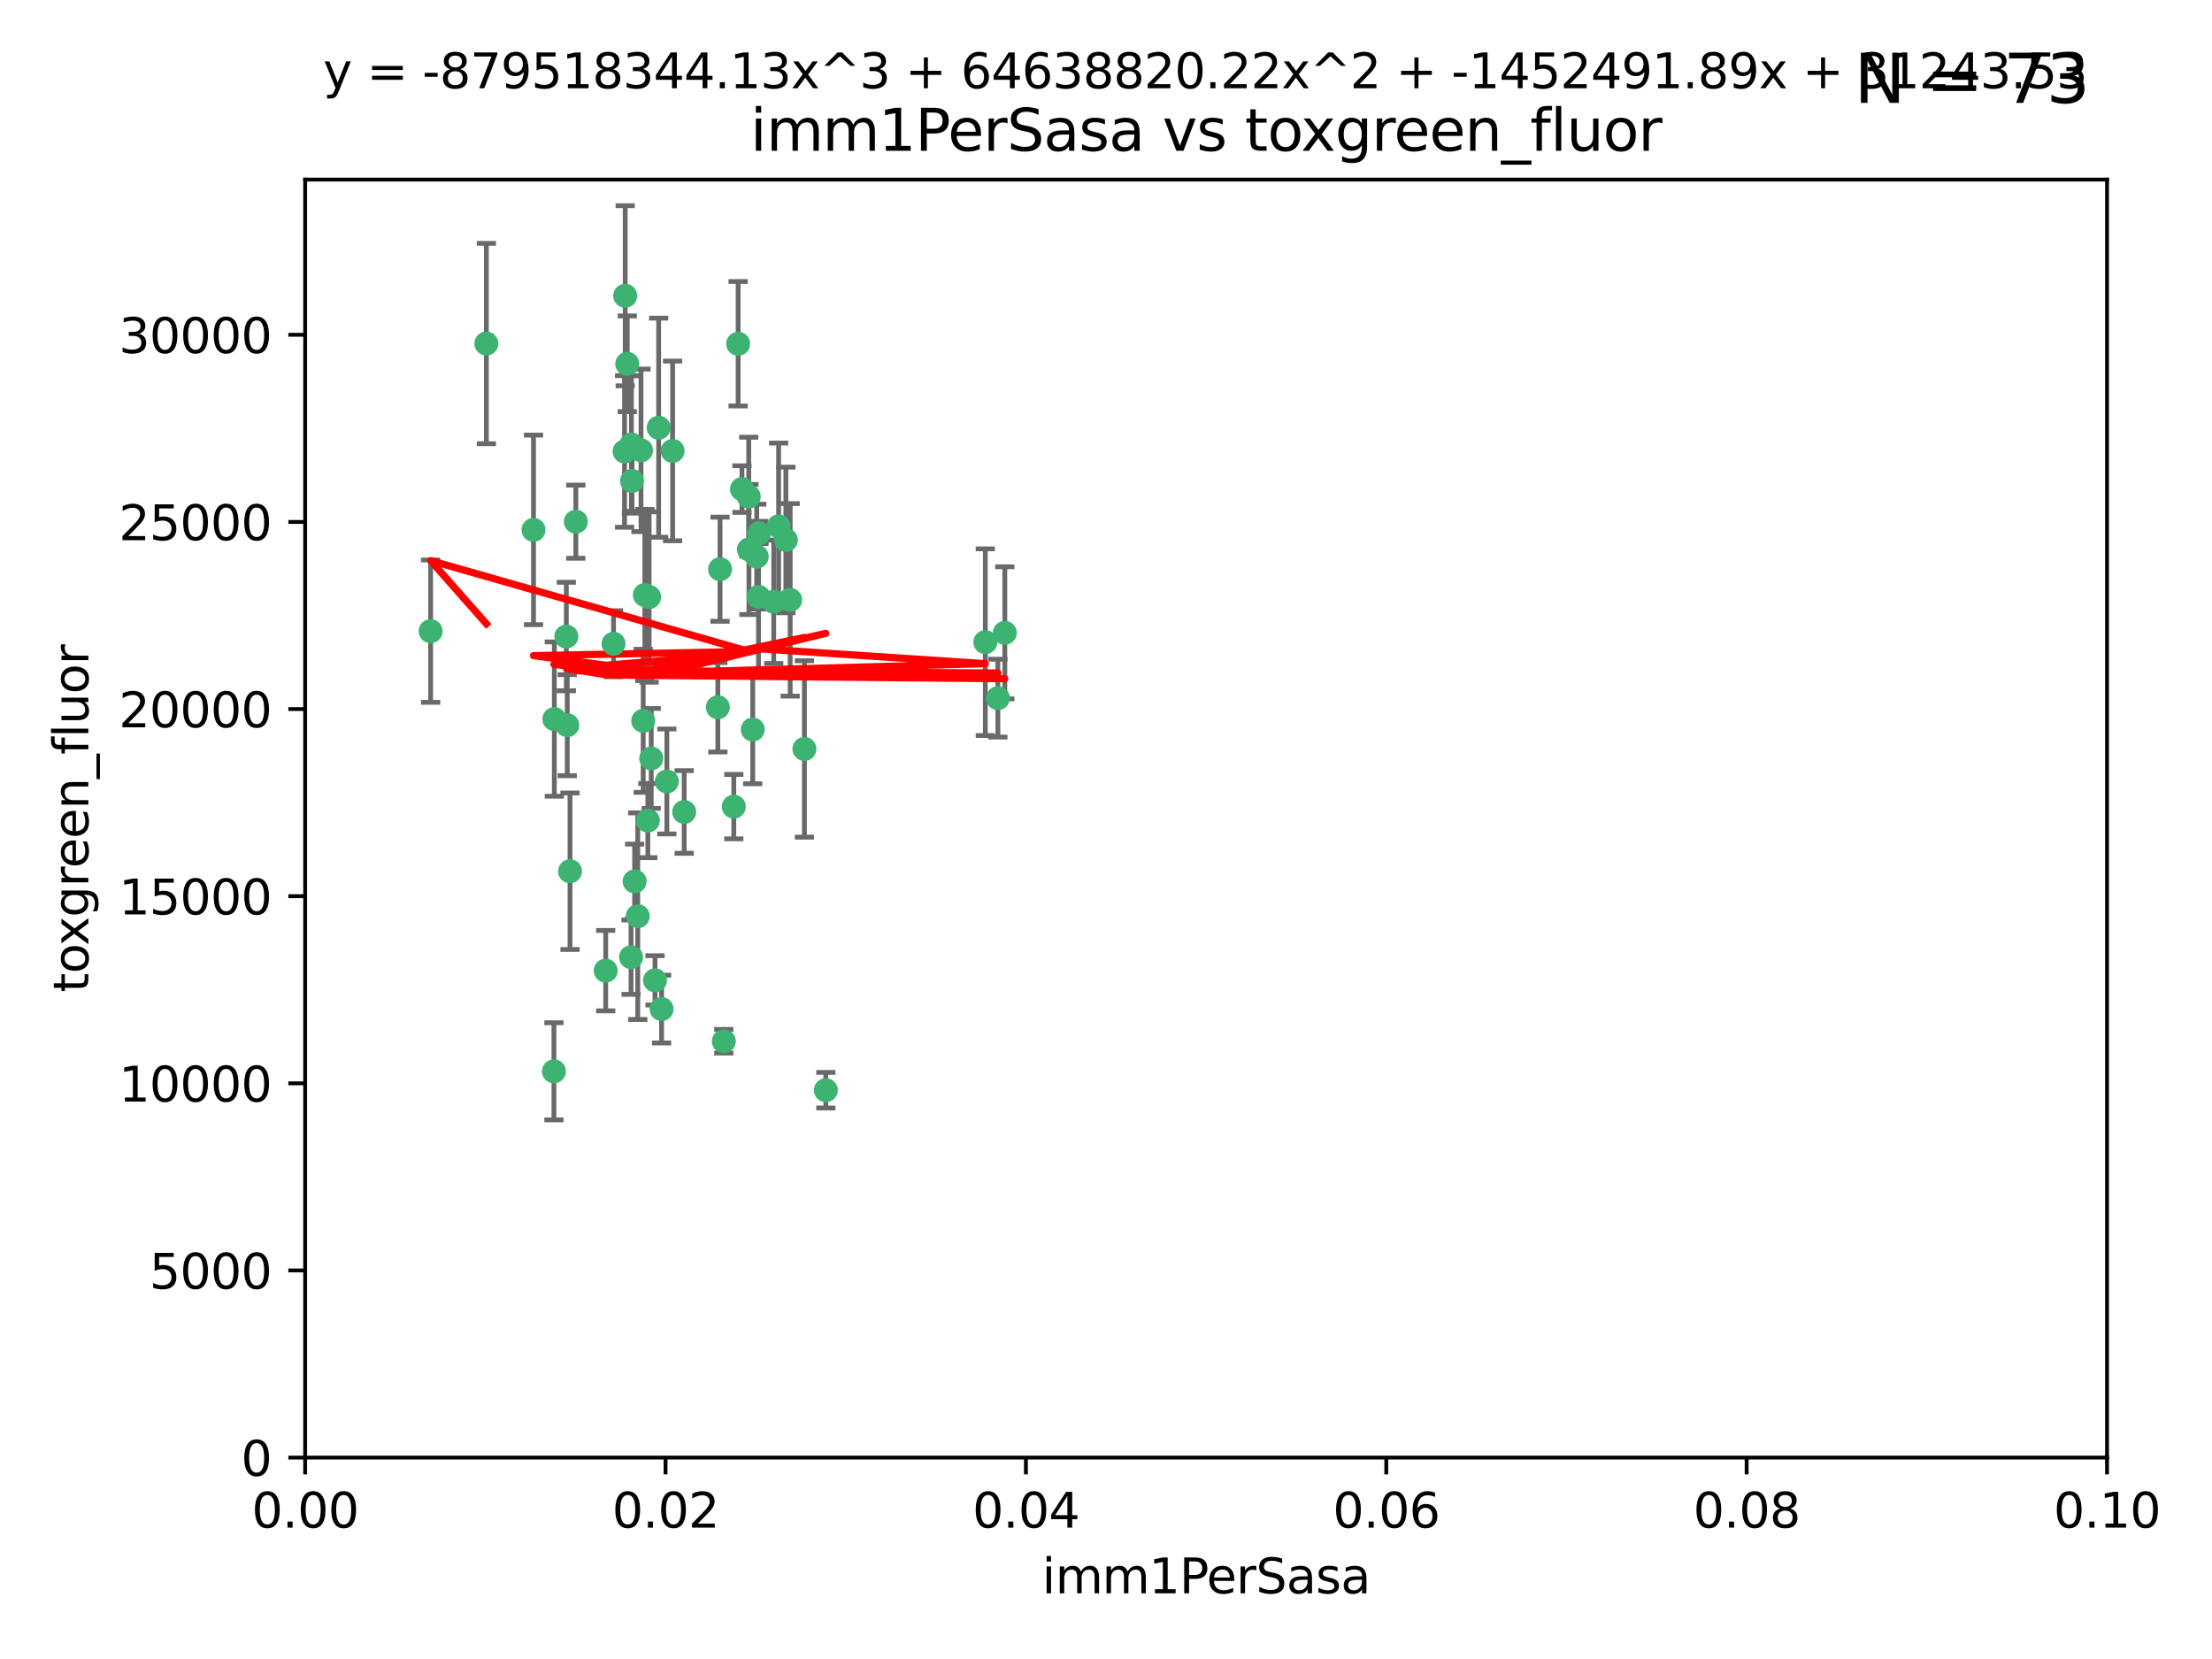 <?xml version="1.0" encoding="utf-8" standalone="no"?>
<!DOCTYPE svg PUBLIC "-//W3C//DTD SVG 1.1//EN"
  "http://www.w3.org/Graphics/SVG/1.1/DTD/svg11.dtd">
<svg xmlns:xlink="http://www.w3.org/1999/xlink" width="460.8pt" height="345.6pt" viewBox="0 0 460.8 345.6" xmlns="http://www.w3.org/2000/svg" version="1.1">
 <defs>
  <style type="text/css">*{stroke-linejoin: round; stroke-linecap: butt}</style>
 </defs>
 <g id="figure_1">
  <g id="patch_1">
   <path d="M 0 345.6 
L 460.8 345.6 
L 460.8 0 
L 0 0 
z
" style="fill: #ffffff"/>
  </g>
  <g id="axes_1">
   <g id="patch_2">
    <path d="M 63.571 303.64 
L 438.93 303.64 
L 438.93 37.411 
L 63.571 37.411 
z
" style="fill: #ffffff"/>
   </g>
   <g id="PathCollection_1">
    <defs>
     <path id="m41c99996ef" d="M 0 1.118 
C 0.297 1.118 0.581 1 0.791 0.791 
C 1 0.581 1.118 0.297 1.118 0 
C 1.118 -0.297 1 -0.581 0.791 -0.791 
C 0.581 -1 0.297 -1.118 0 -1.118 
C -0.297 -1.118 -0.581 -1 -0.791 -0.791 
C -1 -0.581 -1.118 -0.297 -1.118 0 
C -1.118 0.297 -1 0.581 -0.791 0.791 
C -0.581 1 -0.297 1.118 0 1.118 
z
" style="stroke: #3cb371"/>
    </defs>
    <g clip-path="url(#pa7a4a23486)">
     <use xlink:href="#m41c99996ef" x="101.319" y="71.562" style="fill: #3cb371; stroke: #3cb371"/>
     <use xlink:href="#m41c99996ef" x="89.706" y="131.48" style="fill: #3cb371; stroke: #3cb371"/>
     <use xlink:href="#m41c99996ef" x="156.017" y="114.467" style="fill: #3cb371; stroke: #3cb371"/>
     <use xlink:href="#m41c99996ef" x="111.138" y="110.38" style="fill: #3cb371; stroke: #3cb371"/>
     <use xlink:href="#m41c99996ef" x="137.211" y="89.097" style="fill: #3cb371; stroke: #3cb371"/>
     <use xlink:href="#m41c99996ef" x="119.957" y="108.676" style="fill: #3cb371; stroke: #3cb371"/>
     <use xlink:href="#m41c99996ef" x="130.666" y="75.786" style="fill: #3cb371; stroke: #3cb371"/>
     <use xlink:href="#m41c99996ef" x="161.183" y="125.356" style="fill: #3cb371; stroke: #3cb371"/>
     <use xlink:href="#m41c99996ef" x="130.11" y="94.046" style="fill: #3cb371; stroke: #3cb371"/>
     <use xlink:href="#m41c99996ef" x="167.576" y="156.019" style="fill: #3cb371; stroke: #3cb371"/>
     <use xlink:href="#m41c99996ef" x="149.54" y="147.335" style="fill: #3cb371; stroke: #3cb371"/>
     <use xlink:href="#m41c99996ef" x="164.607" y="124.965" style="fill: #3cb371; stroke: #3cb371"/>
     <use xlink:href="#m41c99996ef" x="140.118" y="93.933" style="fill: #3cb371; stroke: #3cb371"/>
     <use xlink:href="#m41c99996ef" x="157.637" y="115.953" style="fill: #3cb371; stroke: #3cb371"/>
     <use xlink:href="#m41c99996ef" x="162.201" y="109.646" style="fill: #3cb371; stroke: #3cb371"/>
     <use xlink:href="#m41c99996ef" x="155.975" y="103.453" style="fill: #3cb371; stroke: #3cb371"/>
     <use xlink:href="#m41c99996ef" x="133.991" y="150.153" style="fill: #3cb371; stroke: #3cb371"/>
     <use xlink:href="#m41c99996ef" x="133.537" y="93.812" style="fill: #3cb371; stroke: #3cb371"/>
     <use xlink:href="#m41c99996ef" x="135.226" y="124.367" style="fill: #3cb371; stroke: #3cb371"/>
     <use xlink:href="#m41c99996ef" x="134.959" y="170.94" style="fill: #3cb371; stroke: #3cb371"/>
     <use xlink:href="#m41c99996ef" x="131.665" y="100.184" style="fill: #3cb371; stroke: #3cb371"/>
     <use xlink:href="#m41c99996ef" x="149.997" y="118.577" style="fill: #3cb371; stroke: #3cb371"/>
     <use xlink:href="#m41c99996ef" x="131.536" y="92.588" style="fill: #3cb371; stroke: #3cb371"/>
     <use xlink:href="#m41c99996ef" x="154.563" y="101.886" style="fill: #3cb371; stroke: #3cb371"/>
     <use xlink:href="#m41c99996ef" x="158.007" y="124.337" style="fill: #3cb371; stroke: #3cb371"/>
     <use xlink:href="#m41c99996ef" x="153.769" y="71.61" style="fill: #3cb371; stroke: #3cb371"/>
     <use xlink:href="#m41c99996ef" x="118.169" y="151.067" style="fill: #3cb371; stroke: #3cb371"/>
     <use xlink:href="#m41c99996ef" x="126.179" y="202.203" style="fill: #3cb371; stroke: #3cb371"/>
     <use xlink:href="#m41c99996ef" x="136.451" y="204.22" style="fill: #3cb371; stroke: #3cb371"/>
     <use xlink:href="#m41c99996ef" x="205.259" y="133.776" style="fill: #3cb371; stroke: #3cb371"/>
     <use xlink:href="#m41c99996ef" x="158.116" y="111.087" style="fill: #3cb371; stroke: #3cb371"/>
     <use xlink:href="#m41c99996ef" x="163.716" y="112.487" style="fill: #3cb371; stroke: #3cb371"/>
     <use xlink:href="#m41c99996ef" x="130.241" y="61.614" style="fill: #3cb371; stroke: #3cb371"/>
     <use xlink:href="#m41c99996ef" x="138.918" y="162.792" style="fill: #3cb371; stroke: #3cb371"/>
     <use xlink:href="#m41c99996ef" x="207.877" y="145.439" style="fill: #3cb371; stroke: #3cb371"/>
     <use xlink:href="#m41c99996ef" x="127.813" y="134.104" style="fill: #3cb371; stroke: #3cb371"/>
     <use xlink:href="#m41c99996ef" x="209.321" y="131.829" style="fill: #3cb371; stroke: #3cb371"/>
     <use xlink:href="#m41c99996ef" x="117.976" y="132.603" style="fill: #3cb371; stroke: #3cb371"/>
     <use xlink:href="#m41c99996ef" x="152.865" y="168.036" style="fill: #3cb371; stroke: #3cb371"/>
     <use xlink:href="#m41c99996ef" x="132.856" y="190.856" style="fill: #3cb371; stroke: #3cb371"/>
     <use xlink:href="#m41c99996ef" x="150.784" y="216.908" style="fill: #3cb371; stroke: #3cb371"/>
     <use xlink:href="#m41c99996ef" x="137.823" y="210.208" style="fill: #3cb371; stroke: #3cb371"/>
     <use xlink:href="#m41c99996ef" x="156.807" y="151.97" style="fill: #3cb371; stroke: #3cb371"/>
     <use xlink:href="#m41c99996ef" x="131.459" y="199.394" style="fill: #3cb371; stroke: #3cb371"/>
     <use xlink:href="#m41c99996ef" x="118.746" y="181.494" style="fill: #3cb371; stroke: #3cb371"/>
     <use xlink:href="#m41c99996ef" x="132.205" y="183.606" style="fill: #3cb371; stroke: #3cb371"/>
     <use xlink:href="#m41c99996ef" x="115.394" y="223.176" style="fill: #3cb371; stroke: #3cb371"/>
     <use xlink:href="#m41c99996ef" x="115.48" y="149.795" style="fill: #3cb371; stroke: #3cb371"/>
     <use xlink:href="#m41c99996ef" x="134.334" y="123.943" style="fill: #3cb371; stroke: #3cb371"/>
     <use xlink:href="#m41c99996ef" x="142.527" y="169.147" style="fill: #3cb371; stroke: #3cb371"/>
     <use xlink:href="#m41c99996ef" x="172.037" y="227.107" style="fill: #3cb371; stroke: #3cb371"/>
     <use xlink:href="#m41c99996ef" x="135.66" y="157.999" style="fill: #3cb371; stroke: #3cb371"/>
    </g>
   </g>
   <g id="matplotlib.axis_1">
    <g id="xtick_1">
     <g id="line2d_1">
      <defs>
       <path id="md97577721d" d="M 0 0 
L 0 3.5 
" style="stroke: #000000; stroke-width: 0.8"/>
      </defs>
      <g>
       <use xlink:href="#md97577721d" x="63.571" y="303.64" style="stroke: #000000; stroke-width: 0.8"/>
      </g>
     </g>
     <g id="text_1">
      <!-- 0.00 -->
      <g transform="translate(52.438 318.238)scale(0.1 -0.1)">
       <defs>
        <path id="DejaVuSans-30" d="M 2034 4250 
Q 1547 4250 1301 3770 
Q 1056 3291 1056 2328 
Q 1056 1369 1301 889 
Q 1547 409 2034 409 
Q 2525 409 2770 889 
Q 3016 1369 3016 2328 
Q 3016 3291 2770 3770 
Q 2525 4250 2034 4250 
z
M 2034 4750 
Q 2819 4750 3233 4129 
Q 3647 3509 3647 2328 
Q 3647 1150 3233 529 
Q 2819 -91 2034 -91 
Q 1250 -91 836 529 
Q 422 1150 422 2328 
Q 422 3509 836 4129 
Q 1250 4750 2034 4750 
z
" transform="scale(0.016)"/>
        <path id="DejaVuSans-2e" d="M 684 794 
L 1344 794 
L 1344 0 
L 684 0 
L 684 794 
z
" transform="scale(0.016)"/>
       </defs>
       <use xlink:href="#DejaVuSans-30"/>
       <use xlink:href="#DejaVuSans-2e" x="63.623"/>
       <use xlink:href="#DejaVuSans-30" x="95.41"/>
       <use xlink:href="#DejaVuSans-30" x="159.033"/>
      </g>
     </g>
    </g>
    <g id="xtick_2">
     <g id="line2d_2">
      <g>
       <use xlink:href="#md97577721d" x="138.643" y="303.64" style="stroke: #000000; stroke-width: 0.8"/>
      </g>
     </g>
     <g id="text_2">
      <!-- 0.02 -->
      <g transform="translate(127.51 318.238)scale(0.1 -0.1)">
       <defs>
        <path id="DejaVuSans-32" d="M 1228 531 
L 3431 531 
L 3431 0 
L 469 0 
L 469 531 
Q 828 903 1448 1529 
Q 2069 2156 2228 2338 
Q 2531 2678 2651 2914 
Q 2772 3150 2772 3378 
Q 2772 3750 2511 3984 
Q 2250 4219 1831 4219 
Q 1534 4219 1204 4116 
Q 875 4013 500 3803 
L 500 4441 
Q 881 4594 1212 4672 
Q 1544 4750 1819 4750 
Q 2544 4750 2975 4387 
Q 3406 4025 3406 3419 
Q 3406 3131 3298 2873 
Q 3191 2616 2906 2266 
Q 2828 2175 2409 1742 
Q 1991 1309 1228 531 
z
" transform="scale(0.016)"/>
       </defs>
       <use xlink:href="#DejaVuSans-30"/>
       <use xlink:href="#DejaVuSans-2e" x="63.623"/>
       <use xlink:href="#DejaVuSans-30" x="95.41"/>
       <use xlink:href="#DejaVuSans-32" x="159.033"/>
      </g>
     </g>
    </g>
    <g id="xtick_3">
     <g id="line2d_3">
      <g>
       <use xlink:href="#md97577721d" x="213.715" y="303.64" style="stroke: #000000; stroke-width: 0.8"/>
      </g>
     </g>
     <g id="text_3">
      <!-- 0.04 -->
      <g transform="translate(202.582 318.238)scale(0.1 -0.1)">
       <defs>
        <path id="DejaVuSans-34" d="M 2419 4116 
L 825 1625 
L 2419 1625 
L 2419 4116 
z
M 2253 4666 
L 3047 4666 
L 3047 1625 
L 3713 1625 
L 3713 1100 
L 3047 1100 
L 3047 0 
L 2419 0 
L 2419 1100 
L 313 1100 
L 313 1709 
L 2253 4666 
z
" transform="scale(0.016)"/>
       </defs>
       <use xlink:href="#DejaVuSans-30"/>
       <use xlink:href="#DejaVuSans-2e" x="63.623"/>
       <use xlink:href="#DejaVuSans-30" x="95.41"/>
       <use xlink:href="#DejaVuSans-34" x="159.033"/>
      </g>
     </g>
    </g>
    <g id="xtick_4">
     <g id="line2d_4">
      <g>
       <use xlink:href="#md97577721d" x="288.786" y="303.64" style="stroke: #000000; stroke-width: 0.8"/>
      </g>
     </g>
     <g id="text_4">
      <!-- 0.06 -->
      <g transform="translate(277.654 318.238)scale(0.1 -0.1)">
       <defs>
        <path id="DejaVuSans-36" d="M 2113 2584 
Q 1688 2584 1439 2293 
Q 1191 2003 1191 1497 
Q 1191 994 1439 701 
Q 1688 409 2113 409 
Q 2538 409 2786 701 
Q 3034 994 3034 1497 
Q 3034 2003 2786 2293 
Q 2538 2584 2113 2584 
z
M 3366 4563 
L 3366 3988 
Q 3128 4100 2886 4159 
Q 2644 4219 2406 4219 
Q 1781 4219 1451 3797 
Q 1122 3375 1075 2522 
Q 1259 2794 1537 2939 
Q 1816 3084 2150 3084 
Q 2853 3084 3261 2657 
Q 3669 2231 3669 1497 
Q 3669 778 3244 343 
Q 2819 -91 2113 -91 
Q 1303 -91 875 529 
Q 447 1150 447 2328 
Q 447 3434 972 4092 
Q 1497 4750 2381 4750 
Q 2619 4750 2861 4703 
Q 3103 4656 3366 4563 
z
" transform="scale(0.016)"/>
       </defs>
       <use xlink:href="#DejaVuSans-30"/>
       <use xlink:href="#DejaVuSans-2e" x="63.623"/>
       <use xlink:href="#DejaVuSans-30" x="95.41"/>
       <use xlink:href="#DejaVuSans-36" x="159.033"/>
      </g>
     </g>
    </g>
    <g id="xtick_5">
     <g id="line2d_5">
      <g>
       <use xlink:href="#md97577721d" x="363.858" y="303.64" style="stroke: #000000; stroke-width: 0.8"/>
      </g>
     </g>
     <g id="text_5">
      <!-- 0.08 -->
      <g transform="translate(352.725 318.238)scale(0.1 -0.1)">
       <defs>
        <path id="DejaVuSans-38" d="M 2034 2216 
Q 1584 2216 1326 1975 
Q 1069 1734 1069 1313 
Q 1069 891 1326 650 
Q 1584 409 2034 409 
Q 2484 409 2743 651 
Q 3003 894 3003 1313 
Q 3003 1734 2745 1975 
Q 2488 2216 2034 2216 
z
M 1403 2484 
Q 997 2584 770 2862 
Q 544 3141 544 3541 
Q 544 4100 942 4425 
Q 1341 4750 2034 4750 
Q 2731 4750 3128 4425 
Q 3525 4100 3525 3541 
Q 3525 3141 3298 2862 
Q 3072 2584 2669 2484 
Q 3125 2378 3379 2068 
Q 3634 1759 3634 1313 
Q 3634 634 3220 271 
Q 2806 -91 2034 -91 
Q 1263 -91 848 271 
Q 434 634 434 1313 
Q 434 1759 690 2068 
Q 947 2378 1403 2484 
z
M 1172 3481 
Q 1172 3119 1398 2916 
Q 1625 2713 2034 2713 
Q 2441 2713 2670 2916 
Q 2900 3119 2900 3481 
Q 2900 3844 2670 4047 
Q 2441 4250 2034 4250 
Q 1625 4250 1398 4047 
Q 1172 3844 1172 3481 
z
" transform="scale(0.016)"/>
       </defs>
       <use xlink:href="#DejaVuSans-30"/>
       <use xlink:href="#DejaVuSans-2e" x="63.623"/>
       <use xlink:href="#DejaVuSans-30" x="95.41"/>
       <use xlink:href="#DejaVuSans-38" x="159.033"/>
      </g>
     </g>
    </g>
    <g id="xtick_6">
     <g id="line2d_6">
      <g>
       <use xlink:href="#md97577721d" x="438.93" y="303.64" style="stroke: #000000; stroke-width: 0.8"/>
      </g>
     </g>
     <g id="text_6">
      <!-- 0.10 -->
      <g transform="translate(427.797 318.238)scale(0.1 -0.1)">
       <defs>
        <path id="DejaVuSans-31" d="M 794 531 
L 1825 531 
L 1825 4091 
L 703 3866 
L 703 4441 
L 1819 4666 
L 2450 4666 
L 2450 531 
L 3481 531 
L 3481 0 
L 794 0 
L 794 531 
z
" transform="scale(0.016)"/>
       </defs>
       <use xlink:href="#DejaVuSans-30"/>
       <use xlink:href="#DejaVuSans-2e" x="63.623"/>
       <use xlink:href="#DejaVuSans-31" x="95.41"/>
       <use xlink:href="#DejaVuSans-30" x="159.033"/>
      </g>
     </g>
    </g>
    <g id="text_7">
     <!-- imm1PerSasa -->
     <g transform="translate(217.067 331.917)scale(0.1 -0.1)">
      <defs>
       <path id="DejaVuSans-69" d="M 603 3500 
L 1178 3500 
L 1178 0 
L 603 0 
L 603 3500 
z
M 603 4863 
L 1178 4863 
L 1178 4134 
L 603 4134 
L 603 4863 
z
" transform="scale(0.016)"/>
       <path id="DejaVuSans-6d" d="M 3328 2828 
Q 3544 3216 3844 3400 
Q 4144 3584 4550 3584 
Q 5097 3584 5394 3201 
Q 5691 2819 5691 2113 
L 5691 0 
L 5113 0 
L 5113 2094 
Q 5113 2597 4934 2840 
Q 4756 3084 4391 3084 
Q 3944 3084 3684 2787 
Q 3425 2491 3425 1978 
L 3425 0 
L 2847 0 
L 2847 2094 
Q 2847 2600 2669 2842 
Q 2491 3084 2119 3084 
Q 1678 3084 1418 2786 
Q 1159 2488 1159 1978 
L 1159 0 
L 581 0 
L 581 3500 
L 1159 3500 
L 1159 2956 
Q 1356 3278 1631 3431 
Q 1906 3584 2284 3584 
Q 2666 3584 2933 3390 
Q 3200 3197 3328 2828 
z
" transform="scale(0.016)"/>
       <path id="DejaVuSans-50" d="M 1259 4147 
L 1259 2394 
L 2053 2394 
Q 2494 2394 2734 2622 
Q 2975 2850 2975 3272 
Q 2975 3691 2734 3919 
Q 2494 4147 2053 4147 
L 1259 4147 
z
M 628 4666 
L 2053 4666 
Q 2838 4666 3239 4311 
Q 3641 3956 3641 3272 
Q 3641 2581 3239 2228 
Q 2838 1875 2053 1875 
L 1259 1875 
L 1259 0 
L 628 0 
L 628 4666 
z
" transform="scale(0.016)"/>
       <path id="DejaVuSans-65" d="M 3597 1894 
L 3597 1613 
L 953 1613 
Q 991 1019 1311 708 
Q 1631 397 2203 397 
Q 2534 397 2845 478 
Q 3156 559 3463 722 
L 3463 178 
Q 3153 47 2828 -22 
Q 2503 -91 2169 -91 
Q 1331 -91 842 396 
Q 353 884 353 1716 
Q 353 2575 817 3079 
Q 1281 3584 2069 3584 
Q 2775 3584 3186 3129 
Q 3597 2675 3597 1894 
z
M 3022 2063 
Q 3016 2534 2758 2815 
Q 2500 3097 2075 3097 
Q 1594 3097 1305 2825 
Q 1016 2553 972 2059 
L 3022 2063 
z
" transform="scale(0.016)"/>
       <path id="DejaVuSans-72" d="M 2631 2963 
Q 2534 3019 2420 3045 
Q 2306 3072 2169 3072 
Q 1681 3072 1420 2755 
Q 1159 2438 1159 1844 
L 1159 0 
L 581 0 
L 581 3500 
L 1159 3500 
L 1159 2956 
Q 1341 3275 1631 3429 
Q 1922 3584 2338 3584 
Q 2397 3584 2469 3576 
Q 2541 3569 2628 3553 
L 2631 2963 
z
" transform="scale(0.016)"/>
       <path id="DejaVuSans-53" d="M 3425 4513 
L 3425 3897 
Q 3066 4069 2747 4153 
Q 2428 4238 2131 4238 
Q 1616 4238 1336 4038 
Q 1056 3838 1056 3469 
Q 1056 3159 1242 3001 
Q 1428 2844 1947 2747 
L 2328 2669 
Q 3034 2534 3370 2195 
Q 3706 1856 3706 1288 
Q 3706 609 3251 259 
Q 2797 -91 1919 -91 
Q 1588 -91 1214 -16 
Q 841 59 441 206 
L 441 856 
Q 825 641 1194 531 
Q 1563 422 1919 422 
Q 2459 422 2753 634 
Q 3047 847 3047 1241 
Q 3047 1584 2836 1778 
Q 2625 1972 2144 2069 
L 1759 2144 
Q 1053 2284 737 2584 
Q 422 2884 422 3419 
Q 422 4038 858 4394 
Q 1294 4750 2059 4750 
Q 2388 4750 2728 4690 
Q 3069 4631 3425 4513 
z
" transform="scale(0.016)"/>
       <path id="DejaVuSans-61" d="M 2194 1759 
Q 1497 1759 1228 1600 
Q 959 1441 959 1056 
Q 959 750 1161 570 
Q 1363 391 1709 391 
Q 2188 391 2477 730 
Q 2766 1069 2766 1631 
L 2766 1759 
L 2194 1759 
z
M 3341 1997 
L 3341 0 
L 2766 0 
L 2766 531 
Q 2569 213 2275 61 
Q 1981 -91 1556 -91 
Q 1019 -91 701 211 
Q 384 513 384 1019 
Q 384 1609 779 1909 
Q 1175 2209 1959 2209 
L 2766 2209 
L 2766 2266 
Q 2766 2663 2505 2880 
Q 2244 3097 1772 3097 
Q 1472 3097 1187 3025 
Q 903 2953 641 2809 
L 641 3341 
Q 956 3463 1253 3523 
Q 1550 3584 1831 3584 
Q 2591 3584 2966 3190 
Q 3341 2797 3341 1997 
z
" transform="scale(0.016)"/>
       <path id="DejaVuSans-73" d="M 2834 3397 
L 2834 2853 
Q 2591 2978 2328 3040 
Q 2066 3103 1784 3103 
Q 1356 3103 1142 2972 
Q 928 2841 928 2578 
Q 928 2378 1081 2264 
Q 1234 2150 1697 2047 
L 1894 2003 
Q 2506 1872 2764 1633 
Q 3022 1394 3022 966 
Q 3022 478 2636 193 
Q 2250 -91 1575 -91 
Q 1294 -91 989 -36 
Q 684 19 347 128 
L 347 722 
Q 666 556 975 473 
Q 1284 391 1588 391 
Q 1994 391 2212 530 
Q 2431 669 2431 922 
Q 2431 1156 2273 1281 
Q 2116 1406 1581 1522 
L 1381 1569 
Q 847 1681 609 1914 
Q 372 2147 372 2553 
Q 372 3047 722 3315 
Q 1072 3584 1716 3584 
Q 2034 3584 2315 3537 
Q 2597 3491 2834 3397 
z
" transform="scale(0.016)"/>
      </defs>
      <use xlink:href="#DejaVuSans-69"/>
      <use xlink:href="#DejaVuSans-6d" x="27.783"/>
      <use xlink:href="#DejaVuSans-6d" x="125.195"/>
      <use xlink:href="#DejaVuSans-31" x="222.607"/>
      <use xlink:href="#DejaVuSans-50" x="286.23"/>
      <use xlink:href="#DejaVuSans-65" x="342.908"/>
      <use xlink:href="#DejaVuSans-72" x="404.432"/>
      <use xlink:href="#DejaVuSans-53" x="445.545"/>
      <use xlink:href="#DejaVuSans-61" x="509.021"/>
      <use xlink:href="#DejaVuSans-73" x="570.301"/>
      <use xlink:href="#DejaVuSans-61" x="622.4"/>
     </g>
    </g>
   </g>
   <g id="matplotlib.axis_2">
    <g id="ytick_1">
     <g id="line2d_7">
      <defs>
       <path id="mc5dac1466d" d="M 0 0 
L -3.5 0 
" style="stroke: #000000; stroke-width: 0.8"/>
      </defs>
      <g>
       <use xlink:href="#mc5dac1466d" x="63.571" y="303.64" style="stroke: #000000; stroke-width: 0.8"/>
      </g>
     </g>
     <g id="text_8">
      <!-- 0 -->
      <g transform="translate(50.209 307.439)scale(0.1 -0.1)">
       <use xlink:href="#DejaVuSans-30"/>
      </g>
     </g>
    </g>
    <g id="ytick_2">
     <g id="line2d_8">
      <g>
       <use xlink:href="#mc5dac1466d" x="63.571" y="264.657" style="stroke: #000000; stroke-width: 0.8"/>
      </g>
     </g>
     <g id="text_9">
      <!-- 5000 -->
      <g transform="translate(31.121 268.457)scale(0.1 -0.1)">
       <defs>
        <path id="DejaVuSans-35" d="M 691 4666 
L 3169 4666 
L 3169 4134 
L 1269 4134 
L 1269 2991 
Q 1406 3038 1543 3061 
Q 1681 3084 1819 3084 
Q 2600 3084 3056 2656 
Q 3513 2228 3513 1497 
Q 3513 744 3044 326 
Q 2575 -91 1722 -91 
Q 1428 -91 1123 -41 
Q 819 9 494 109 
L 494 744 
Q 775 591 1075 516 
Q 1375 441 1709 441 
Q 2250 441 2565 725 
Q 2881 1009 2881 1497 
Q 2881 1984 2565 2268 
Q 2250 2553 1709 2553 
Q 1456 2553 1204 2497 
Q 953 2441 691 2322 
L 691 4666 
z
" transform="scale(0.016)"/>
       </defs>
       <use xlink:href="#DejaVuSans-35"/>
       <use xlink:href="#DejaVuSans-30" x="63.623"/>
       <use xlink:href="#DejaVuSans-30" x="127.246"/>
       <use xlink:href="#DejaVuSans-30" x="190.869"/>
      </g>
     </g>
    </g>
    <g id="ytick_3">
     <g id="line2d_9">
      <g>
       <use xlink:href="#mc5dac1466d" x="63.571" y="225.675" style="stroke: #000000; stroke-width: 0.8"/>
      </g>
     </g>
     <g id="text_10">
      <!-- 10000 -->
      <g transform="translate(24.759 229.474)scale(0.1 -0.1)">
       <use xlink:href="#DejaVuSans-31"/>
       <use xlink:href="#DejaVuSans-30" x="63.623"/>
       <use xlink:href="#DejaVuSans-30" x="127.246"/>
       <use xlink:href="#DejaVuSans-30" x="190.869"/>
       <use xlink:href="#DejaVuSans-30" x="254.492"/>
      </g>
     </g>
    </g>
    <g id="ytick_4">
     <g id="line2d_10">
      <g>
       <use xlink:href="#mc5dac1466d" x="63.571" y="186.692" style="stroke: #000000; stroke-width: 0.8"/>
      </g>
     </g>
     <g id="text_11">
      <!-- 15000 -->
      <g transform="translate(24.759 190.492)scale(0.1 -0.1)">
       <use xlink:href="#DejaVuSans-31"/>
       <use xlink:href="#DejaVuSans-35" x="63.623"/>
       <use xlink:href="#DejaVuSans-30" x="127.246"/>
       <use xlink:href="#DejaVuSans-30" x="190.869"/>
       <use xlink:href="#DejaVuSans-30" x="254.492"/>
      </g>
     </g>
    </g>
    <g id="ytick_5">
     <g id="line2d_11">
      <g>
       <use xlink:href="#mc5dac1466d" x="63.571" y="147.71" style="stroke: #000000; stroke-width: 0.8"/>
      </g>
     </g>
     <g id="text_12">
      <!-- 20000 -->
      <g transform="translate(24.759 151.509)scale(0.1 -0.1)">
       <use xlink:href="#DejaVuSans-32"/>
       <use xlink:href="#DejaVuSans-30" x="63.623"/>
       <use xlink:href="#DejaVuSans-30" x="127.246"/>
       <use xlink:href="#DejaVuSans-30" x="190.869"/>
       <use xlink:href="#DejaVuSans-30" x="254.492"/>
      </g>
     </g>
    </g>
    <g id="ytick_6">
     <g id="line2d_12">
      <g>
       <use xlink:href="#mc5dac1466d" x="63.571" y="108.727" style="stroke: #000000; stroke-width: 0.8"/>
      </g>
     </g>
     <g id="text_13">
      <!-- 25000 -->
      <g transform="translate(24.759 112.527)scale(0.1 -0.1)">
       <use xlink:href="#DejaVuSans-32"/>
       <use xlink:href="#DejaVuSans-35" x="63.623"/>
       <use xlink:href="#DejaVuSans-30" x="127.246"/>
       <use xlink:href="#DejaVuSans-30" x="190.869"/>
       <use xlink:href="#DejaVuSans-30" x="254.492"/>
      </g>
     </g>
    </g>
    <g id="ytick_7">
     <g id="line2d_13">
      <g>
       <use xlink:href="#mc5dac1466d" x="63.571" y="69.745" style="stroke: #000000; stroke-width: 0.8"/>
      </g>
     </g>
     <g id="text_14">
      <!-- 30000 -->
      <g transform="translate(24.759 73.544)scale(0.1 -0.1)">
       <defs>
        <path id="DejaVuSans-33" d="M 2597 2516 
Q 3050 2419 3304 2112 
Q 3559 1806 3559 1356 
Q 3559 666 3084 287 
Q 2609 -91 1734 -91 
Q 1441 -91 1130 -33 
Q 819 25 488 141 
L 488 750 
Q 750 597 1062 519 
Q 1375 441 1716 441 
Q 2309 441 2620 675 
Q 2931 909 2931 1356 
Q 2931 1769 2642 2001 
Q 2353 2234 1838 2234 
L 1294 2234 
L 1294 2753 
L 1863 2753 
Q 2328 2753 2575 2939 
Q 2822 3125 2822 3475 
Q 2822 3834 2567 4026 
Q 2313 4219 1838 4219 
Q 1578 4219 1281 4162 
Q 984 4106 628 3988 
L 628 4550 
Q 988 4650 1302 4700 
Q 1616 4750 1894 4750 
Q 2613 4750 3031 4423 
Q 3450 4097 3450 3541 
Q 3450 3153 3228 2886 
Q 3006 2619 2597 2516 
z
" transform="scale(0.016)"/>
       </defs>
       <use xlink:href="#DejaVuSans-33"/>
       <use xlink:href="#DejaVuSans-30" x="63.623"/>
       <use xlink:href="#DejaVuSans-30" x="127.246"/>
       <use xlink:href="#DejaVuSans-30" x="190.869"/>
       <use xlink:href="#DejaVuSans-30" x="254.492"/>
      </g>
     </g>
    </g>
    <g id="text_15">
     <!-- toxgreen_fluor -->
     <g transform="translate(18.401 206.72)rotate(-90)scale(0.1 -0.1)">
      <defs>
       <path id="DejaVuSans-74" d="M 1172 4494 
L 1172 3500 
L 2356 3500 
L 2356 3053 
L 1172 3053 
L 1172 1153 
Q 1172 725 1289 603 
Q 1406 481 1766 481 
L 2356 481 
L 2356 0 
L 1766 0 
Q 1100 0 847 248 
Q 594 497 594 1153 
L 594 3053 
L 172 3053 
L 172 3500 
L 594 3500 
L 594 4494 
L 1172 4494 
z
" transform="scale(0.016)"/>
       <path id="DejaVuSans-6f" d="M 1959 3097 
Q 1497 3097 1228 2736 
Q 959 2375 959 1747 
Q 959 1119 1226 758 
Q 1494 397 1959 397 
Q 2419 397 2687 759 
Q 2956 1122 2956 1747 
Q 2956 2369 2687 2733 
Q 2419 3097 1959 3097 
z
M 1959 3584 
Q 2709 3584 3137 3096 
Q 3566 2609 3566 1747 
Q 3566 888 3137 398 
Q 2709 -91 1959 -91 
Q 1206 -91 779 398 
Q 353 888 353 1747 
Q 353 2609 779 3096 
Q 1206 3584 1959 3584 
z
" transform="scale(0.016)"/>
       <path id="DejaVuSans-78" d="M 3513 3500 
L 2247 1797 
L 3578 0 
L 2900 0 
L 1881 1375 
L 863 0 
L 184 0 
L 1544 1831 
L 300 3500 
L 978 3500 
L 1906 2253 
L 2834 3500 
L 3513 3500 
z
" transform="scale(0.016)"/>
       <path id="DejaVuSans-67" d="M 2906 1791 
Q 2906 2416 2648 2759 
Q 2391 3103 1925 3103 
Q 1463 3103 1205 2759 
Q 947 2416 947 1791 
Q 947 1169 1205 825 
Q 1463 481 1925 481 
Q 2391 481 2648 825 
Q 2906 1169 2906 1791 
z
M 3481 434 
Q 3481 -459 3084 -895 
Q 2688 -1331 1869 -1331 
Q 1566 -1331 1297 -1286 
Q 1028 -1241 775 -1147 
L 775 -588 
Q 1028 -725 1275 -790 
Q 1522 -856 1778 -856 
Q 2344 -856 2625 -561 
Q 2906 -266 2906 331 
L 2906 616 
Q 2728 306 2450 153 
Q 2172 0 1784 0 
Q 1141 0 747 490 
Q 353 981 353 1791 
Q 353 2603 747 3093 
Q 1141 3584 1784 3584 
Q 2172 3584 2450 3431 
Q 2728 3278 2906 2969 
L 2906 3500 
L 3481 3500 
L 3481 434 
z
" transform="scale(0.016)"/>
       <path id="DejaVuSans-6e" d="M 3513 2113 
L 3513 0 
L 2938 0 
L 2938 2094 
Q 2938 2591 2744 2837 
Q 2550 3084 2163 3084 
Q 1697 3084 1428 2787 
Q 1159 2491 1159 1978 
L 1159 0 
L 581 0 
L 581 3500 
L 1159 3500 
L 1159 2956 
Q 1366 3272 1645 3428 
Q 1925 3584 2291 3584 
Q 2894 3584 3203 3211 
Q 3513 2838 3513 2113 
z
" transform="scale(0.016)"/>
       <path id="DejaVuSans-5f" d="M 3263 -1063 
L 3263 -1509 
L -63 -1509 
L -63 -1063 
L 3263 -1063 
z
" transform="scale(0.016)"/>
       <path id="DejaVuSans-66" d="M 2375 4863 
L 2375 4384 
L 1825 4384 
Q 1516 4384 1395 4259 
Q 1275 4134 1275 3809 
L 1275 3500 
L 2222 3500 
L 2222 3053 
L 1275 3053 
L 1275 0 
L 697 0 
L 697 3053 
L 147 3053 
L 147 3500 
L 697 3500 
L 697 3744 
Q 697 4328 969 4595 
Q 1241 4863 1831 4863 
L 2375 4863 
z
" transform="scale(0.016)"/>
       <path id="DejaVuSans-6c" d="M 603 4863 
L 1178 4863 
L 1178 0 
L 603 0 
L 603 4863 
z
" transform="scale(0.016)"/>
       <path id="DejaVuSans-75" d="M 544 1381 
L 544 3500 
L 1119 3500 
L 1119 1403 
Q 1119 906 1312 657 
Q 1506 409 1894 409 
Q 2359 409 2629 706 
Q 2900 1003 2900 1516 
L 2900 3500 
L 3475 3500 
L 3475 0 
L 2900 0 
L 2900 538 
Q 2691 219 2414 64 
Q 2138 -91 1772 -91 
Q 1169 -91 856 284 
Q 544 659 544 1381 
z
M 1991 3584 
L 1991 3584 
z
" transform="scale(0.016)"/>
      </defs>
      <use xlink:href="#DejaVuSans-74"/>
      <use xlink:href="#DejaVuSans-6f" x="39.209"/>
      <use xlink:href="#DejaVuSans-78" x="97.266"/>
      <use xlink:href="#DejaVuSans-67" x="156.445"/>
      <use xlink:href="#DejaVuSans-72" x="219.922"/>
      <use xlink:href="#DejaVuSans-65" x="258.785"/>
      <use xlink:href="#DejaVuSans-65" x="320.309"/>
      <use xlink:href="#DejaVuSans-6e" x="381.832"/>
      <use xlink:href="#DejaVuSans-5f" x="445.211"/>
      <use xlink:href="#DejaVuSans-66" x="495.211"/>
      <use xlink:href="#DejaVuSans-6c" x="530.416"/>
      <use xlink:href="#DejaVuSans-75" x="558.199"/>
      <use xlink:href="#DejaVuSans-6f" x="621.578"/>
      <use xlink:href="#DejaVuSans-72" x="682.76"/>
     </g>
    </g>
   </g>
   <g id="LineCollection_1">
    <path d="M 101.319 92.434 
L 101.319 50.691 
" clip-path="url(#pa7a4a23486)" style="fill: none; stroke: #696969"/>
    <path d="M 89.706 146.307 
L 89.706 116.654 
" clip-path="url(#pa7a4a23486)" style="fill: none; stroke: #696969"/>
    <path d="M 156.017 128.017 
L 156.017 100.917 
" clip-path="url(#pa7a4a23486)" style="fill: none; stroke: #696969"/>
    <path d="M 111.138 130.124 
L 111.138 90.636 
" clip-path="url(#pa7a4a23486)" style="fill: none; stroke: #696969"/>
    <path d="M 137.211 111.917 
L 137.211 66.277 
" clip-path="url(#pa7a4a23486)" style="fill: none; stroke: #696969"/>
    <path d="M 119.957 116.296 
L 119.957 101.057 
" clip-path="url(#pa7a4a23486)" style="fill: none; stroke: #696969"/>
    <path d="M 130.666 85.756 
L 130.666 65.815 
" clip-path="url(#pa7a4a23486)" style="fill: none; stroke: #696969"/>
    <path d="M 161.183 138.211 
L 161.183 112.501 
" clip-path="url(#pa7a4a23486)" style="fill: none; stroke: #696969"/>
    <path d="M 130.11 109.836 
L 130.11 78.257 
" clip-path="url(#pa7a4a23486)" style="fill: none; stroke: #696969"/>
    <path d="M 167.576 174.39 
L 167.576 137.647 
" clip-path="url(#pa7a4a23486)" style="fill: none; stroke: #696969"/>
    <path d="M 149.54 156.65 
L 149.54 138.02 
" clip-path="url(#pa7a4a23486)" style="fill: none; stroke: #696969"/>
    <path d="M 164.607 145.018 
L 164.607 104.912 
" clip-path="url(#pa7a4a23486)" style="fill: none; stroke: #696969"/>
    <path d="M 140.118 112.649 
L 140.118 75.218 
" clip-path="url(#pa7a4a23486)" style="fill: none; stroke: #696969"/>
    <path d="M 157.637 126.872 
L 157.637 105.035 
" clip-path="url(#pa7a4a23486)" style="fill: none; stroke: #696969"/>
    <path d="M 162.201 126.988 
L 162.201 92.305 
" clip-path="url(#pa7a4a23486)" style="fill: none; stroke: #696969"/>
    <path d="M 155.975 115.826 
L 155.975 91.08 
" clip-path="url(#pa7a4a23486)" style="fill: none; stroke: #696969"/>
    <path d="M 133.991 165.057 
L 133.991 135.25 
" clip-path="url(#pa7a4a23486)" style="fill: none; stroke: #696969"/>
    <path d="M 133.537 110.745 
L 133.537 76.878 
" clip-path="url(#pa7a4a23486)" style="fill: none; stroke: #696969"/>
    <path d="M 135.226 142.114 
L 135.226 106.621 
" clip-path="url(#pa7a4a23486)" style="fill: none; stroke: #696969"/>
    <path d="M 134.959 178.667 
L 134.959 163.212 
" clip-path="url(#pa7a4a23486)" style="fill: none; stroke: #696969"/>
    <path d="M 131.665 106.525 
L 131.665 93.844 
" clip-path="url(#pa7a4a23486)" style="fill: none; stroke: #696969"/>
    <path d="M 149.997 129.424 
L 149.997 107.731 
" clip-path="url(#pa7a4a23486)" style="fill: none; stroke: #696969"/>
    <path d="M 131.536 106.902 
L 131.536 78.274 
" clip-path="url(#pa7a4a23486)" style="fill: none; stroke: #696969"/>
    <path d="M 154.563 106.741 
L 154.563 97.032 
" clip-path="url(#pa7a4a23486)" style="fill: none; stroke: #696969"/>
    <path d="M 158.007 140.07 
L 158.007 108.604 
" clip-path="url(#pa7a4a23486)" style="fill: none; stroke: #696969"/>
    <path d="M 153.769 84.576 
L 153.769 58.645 
" clip-path="url(#pa7a4a23486)" style="fill: none; stroke: #696969"/>
    <path d="M 118.169 161.588 
L 118.169 140.547 
" clip-path="url(#pa7a4a23486)" style="fill: none; stroke: #696969"/>
    <path d="M 126.179 210.579 
L 126.179 193.826 
" clip-path="url(#pa7a4a23486)" style="fill: none; stroke: #696969"/>
    <path d="M 136.451 209.352 
L 136.451 199.087 
" clip-path="url(#pa7a4a23486)" style="fill: none; stroke: #696969"/>
    <path d="M 205.259 153.222 
L 205.259 114.33 
" clip-path="url(#pa7a4a23486)" style="fill: none; stroke: #696969"/>
    <path d="M 158.116 113.226 
L 158.116 108.949 
" clip-path="url(#pa7a4a23486)" style="fill: none; stroke: #696969"/>
    <path d="M 163.716 127.655 
L 163.716 97.319 
" clip-path="url(#pa7a4a23486)" style="fill: none; stroke: #696969"/>
    <path d="M 130.241 80.373 
L 130.241 42.855 
" clip-path="url(#pa7a4a23486)" style="fill: none; stroke: #696969"/>
    <path d="M 138.918 173.718 
L 138.918 151.865 
" clip-path="url(#pa7a4a23486)" style="fill: none; stroke: #696969"/>
    <path d="M 207.877 153.546 
L 207.877 137.331 
" clip-path="url(#pa7a4a23486)" style="fill: none; stroke: #696969"/>
    <path d="M 127.813 140.983 
L 127.813 127.226 
" clip-path="url(#pa7a4a23486)" style="fill: none; stroke: #696969"/>
    <path d="M 209.321 145.591 
L 209.321 118.067 
" clip-path="url(#pa7a4a23486)" style="fill: none; stroke: #696969"/>
    <path d="M 117.976 143.904 
L 117.976 121.303 
" clip-path="url(#pa7a4a23486)" style="fill: none; stroke: #696969"/>
    <path d="M 152.865 174.742 
L 152.865 161.329 
" clip-path="url(#pa7a4a23486)" style="fill: none; stroke: #696969"/>
    <path d="M 132.856 212.373 
L 132.856 169.339 
" clip-path="url(#pa7a4a23486)" style="fill: none; stroke: #696969"/>
    <path d="M 150.784 219.374 
L 150.784 214.442 
" clip-path="url(#pa7a4a23486)" style="fill: none; stroke: #696969"/>
    <path d="M 137.823 217.272 
L 137.823 203.144 
" clip-path="url(#pa7a4a23486)" style="fill: none; stroke: #696969"/>
    <path d="M 156.807 163.271 
L 156.807 140.669 
" clip-path="url(#pa7a4a23486)" style="fill: none; stroke: #696969"/>
    <path d="M 131.459 207.137 
L 131.459 191.65 
" clip-path="url(#pa7a4a23486)" style="fill: none; stroke: #696969"/>
    <path d="M 118.746 197.796 
L 118.746 165.192 
" clip-path="url(#pa7a4a23486)" style="fill: none; stroke: #696969"/>
    <path d="M 132.205 191.362 
L 132.205 175.85 
" clip-path="url(#pa7a4a23486)" style="fill: none; stroke: #696969"/>
    <path d="M 115.394 233.292 
L 115.394 213.059 
" clip-path="url(#pa7a4a23486)" style="fill: none; stroke: #696969"/>
    <path d="M 115.48 165.867 
L 115.48 133.723 
" clip-path="url(#pa7a4a23486)" style="fill: none; stroke: #696969"/>
    <path d="M 134.334 141.769 
L 134.334 106.117 
" clip-path="url(#pa7a4a23486)" style="fill: none; stroke: #696969"/>
    <path d="M 142.527 177.757 
L 142.527 160.538 
" clip-path="url(#pa7a4a23486)" style="fill: none; stroke: #696969"/>
    <path d="M 172.037 230.811 
L 172.037 223.403 
" clip-path="url(#pa7a4a23486)" style="fill: none; stroke: #696969"/>
    <path d="M 135.66 168.403 
L 135.66 147.594 
" clip-path="url(#pa7a4a23486)" style="fill: none; stroke: #696969"/>
   </g>
   <g id="line2d_14">
    <defs>
     <path id="m3bc3cf703e" d="M 2 0 
L -2 -0 
" style="stroke: #696969"/>
    </defs>
    <g clip-path="url(#pa7a4a23486)">
     <use xlink:href="#m3bc3cf703e" x="101.319" y="92.434" style="fill: #696969; stroke: #696969"/>
     <use xlink:href="#m3bc3cf703e" x="89.706" y="146.307" style="fill: #696969; stroke: #696969"/>
     <use xlink:href="#m3bc3cf703e" x="156.017" y="128.017" style="fill: #696969; stroke: #696969"/>
     <use xlink:href="#m3bc3cf703e" x="111.138" y="130.124" style="fill: #696969; stroke: #696969"/>
     <use xlink:href="#m3bc3cf703e" x="137.211" y="111.917" style="fill: #696969; stroke: #696969"/>
     <use xlink:href="#m3bc3cf703e" x="119.957" y="116.296" style="fill: #696969; stroke: #696969"/>
     <use xlink:href="#m3bc3cf703e" x="130.666" y="85.756" style="fill: #696969; stroke: #696969"/>
     <use xlink:href="#m3bc3cf703e" x="161.183" y="138.211" style="fill: #696969; stroke: #696969"/>
     <use xlink:href="#m3bc3cf703e" x="130.11" y="109.836" style="fill: #696969; stroke: #696969"/>
     <use xlink:href="#m3bc3cf703e" x="167.576" y="174.39" style="fill: #696969; stroke: #696969"/>
     <use xlink:href="#m3bc3cf703e" x="149.54" y="156.65" style="fill: #696969; stroke: #696969"/>
     <use xlink:href="#m3bc3cf703e" x="164.607" y="145.018" style="fill: #696969; stroke: #696969"/>
     <use xlink:href="#m3bc3cf703e" x="140.118" y="112.649" style="fill: #696969; stroke: #696969"/>
     <use xlink:href="#m3bc3cf703e" x="157.637" y="126.872" style="fill: #696969; stroke: #696969"/>
     <use xlink:href="#m3bc3cf703e" x="162.201" y="126.988" style="fill: #696969; stroke: #696969"/>
     <use xlink:href="#m3bc3cf703e" x="155.975" y="115.826" style="fill: #696969; stroke: #696969"/>
     <use xlink:href="#m3bc3cf703e" x="133.991" y="165.057" style="fill: #696969; stroke: #696969"/>
     <use xlink:href="#m3bc3cf703e" x="133.537" y="110.745" style="fill: #696969; stroke: #696969"/>
     <use xlink:href="#m3bc3cf703e" x="135.226" y="142.114" style="fill: #696969; stroke: #696969"/>
     <use xlink:href="#m3bc3cf703e" x="134.959" y="178.667" style="fill: #696969; stroke: #696969"/>
     <use xlink:href="#m3bc3cf703e" x="131.665" y="106.525" style="fill: #696969; stroke: #696969"/>
     <use xlink:href="#m3bc3cf703e" x="149.997" y="129.424" style="fill: #696969; stroke: #696969"/>
     <use xlink:href="#m3bc3cf703e" x="131.536" y="106.902" style="fill: #696969; stroke: #696969"/>
     <use xlink:href="#m3bc3cf703e" x="154.563" y="106.741" style="fill: #696969; stroke: #696969"/>
     <use xlink:href="#m3bc3cf703e" x="158.007" y="140.07" style="fill: #696969; stroke: #696969"/>
     <use xlink:href="#m3bc3cf703e" x="153.769" y="84.576" style="fill: #696969; stroke: #696969"/>
     <use xlink:href="#m3bc3cf703e" x="118.169" y="161.588" style="fill: #696969; stroke: #696969"/>
     <use xlink:href="#m3bc3cf703e" x="126.179" y="210.579" style="fill: #696969; stroke: #696969"/>
     <use xlink:href="#m3bc3cf703e" x="136.451" y="209.352" style="fill: #696969; stroke: #696969"/>
     <use xlink:href="#m3bc3cf703e" x="205.259" y="153.222" style="fill: #696969; stroke: #696969"/>
     <use xlink:href="#m3bc3cf703e" x="158.116" y="113.226" style="fill: #696969; stroke: #696969"/>
     <use xlink:href="#m3bc3cf703e" x="163.716" y="127.655" style="fill: #696969; stroke: #696969"/>
     <use xlink:href="#m3bc3cf703e" x="130.241" y="80.373" style="fill: #696969; stroke: #696969"/>
     <use xlink:href="#m3bc3cf703e" x="138.918" y="173.718" style="fill: #696969; stroke: #696969"/>
     <use xlink:href="#m3bc3cf703e" x="207.877" y="153.546" style="fill: #696969; stroke: #696969"/>
     <use xlink:href="#m3bc3cf703e" x="127.813" y="140.983" style="fill: #696969; stroke: #696969"/>
     <use xlink:href="#m3bc3cf703e" x="209.321" y="145.591" style="fill: #696969; stroke: #696969"/>
     <use xlink:href="#m3bc3cf703e" x="117.976" y="143.904" style="fill: #696969; stroke: #696969"/>
     <use xlink:href="#m3bc3cf703e" x="152.865" y="174.742" style="fill: #696969; stroke: #696969"/>
     <use xlink:href="#m3bc3cf703e" x="132.856" y="212.373" style="fill: #696969; stroke: #696969"/>
     <use xlink:href="#m3bc3cf703e" x="150.784" y="219.374" style="fill: #696969; stroke: #696969"/>
     <use xlink:href="#m3bc3cf703e" x="137.823" y="217.272" style="fill: #696969; stroke: #696969"/>
     <use xlink:href="#m3bc3cf703e" x="156.807" y="163.271" style="fill: #696969; stroke: #696969"/>
     <use xlink:href="#m3bc3cf703e" x="131.459" y="207.137" style="fill: #696969; stroke: #696969"/>
     <use xlink:href="#m3bc3cf703e" x="118.746" y="197.796" style="fill: #696969; stroke: #696969"/>
     <use xlink:href="#m3bc3cf703e" x="132.205" y="191.362" style="fill: #696969; stroke: #696969"/>
     <use xlink:href="#m3bc3cf703e" x="115.394" y="233.292" style="fill: #696969; stroke: #696969"/>
     <use xlink:href="#m3bc3cf703e" x="115.48" y="165.867" style="fill: #696969; stroke: #696969"/>
     <use xlink:href="#m3bc3cf703e" x="134.334" y="141.769" style="fill: #696969; stroke: #696969"/>
     <use xlink:href="#m3bc3cf703e" x="142.527" y="177.757" style="fill: #696969; stroke: #696969"/>
     <use xlink:href="#m3bc3cf703e" x="172.037" y="230.811" style="fill: #696969; stroke: #696969"/>
     <use xlink:href="#m3bc3cf703e" x="135.66" y="168.403" style="fill: #696969; stroke: #696969"/>
    </g>
   </g>
   <g id="line2d_15">
    <g clip-path="url(#pa7a4a23486)">
     <use xlink:href="#m3bc3cf703e" x="101.319" y="50.691" style="fill: #696969; stroke: #696969"/>
     <use xlink:href="#m3bc3cf703e" x="89.706" y="116.654" style="fill: #696969; stroke: #696969"/>
     <use xlink:href="#m3bc3cf703e" x="156.017" y="100.917" style="fill: #696969; stroke: #696969"/>
     <use xlink:href="#m3bc3cf703e" x="111.138" y="90.636" style="fill: #696969; stroke: #696969"/>
     <use xlink:href="#m3bc3cf703e" x="137.211" y="66.277" style="fill: #696969; stroke: #696969"/>
     <use xlink:href="#m3bc3cf703e" x="119.957" y="101.057" style="fill: #696969; stroke: #696969"/>
     <use xlink:href="#m3bc3cf703e" x="130.666" y="65.815" style="fill: #696969; stroke: #696969"/>
     <use xlink:href="#m3bc3cf703e" x="161.183" y="112.501" style="fill: #696969; stroke: #696969"/>
     <use xlink:href="#m3bc3cf703e" x="130.11" y="78.257" style="fill: #696969; stroke: #696969"/>
     <use xlink:href="#m3bc3cf703e" x="167.576" y="137.647" style="fill: #696969; stroke: #696969"/>
     <use xlink:href="#m3bc3cf703e" x="149.54" y="138.02" style="fill: #696969; stroke: #696969"/>
     <use xlink:href="#m3bc3cf703e" x="164.607" y="104.912" style="fill: #696969; stroke: #696969"/>
     <use xlink:href="#m3bc3cf703e" x="140.118" y="75.218" style="fill: #696969; stroke: #696969"/>
     <use xlink:href="#m3bc3cf703e" x="157.637" y="105.035" style="fill: #696969; stroke: #696969"/>
     <use xlink:href="#m3bc3cf703e" x="162.201" y="92.305" style="fill: #696969; stroke: #696969"/>
     <use xlink:href="#m3bc3cf703e" x="155.975" y="91.08" style="fill: #696969; stroke: #696969"/>
     <use xlink:href="#m3bc3cf703e" x="133.991" y="135.25" style="fill: #696969; stroke: #696969"/>
     <use xlink:href="#m3bc3cf703e" x="133.537" y="76.878" style="fill: #696969; stroke: #696969"/>
     <use xlink:href="#m3bc3cf703e" x="135.226" y="106.621" style="fill: #696969; stroke: #696969"/>
     <use xlink:href="#m3bc3cf703e" x="134.959" y="163.212" style="fill: #696969; stroke: #696969"/>
     <use xlink:href="#m3bc3cf703e" x="131.665" y="93.844" style="fill: #696969; stroke: #696969"/>
     <use xlink:href="#m3bc3cf703e" x="149.997" y="107.731" style="fill: #696969; stroke: #696969"/>
     <use xlink:href="#m3bc3cf703e" x="131.536" y="78.274" style="fill: #696969; stroke: #696969"/>
     <use xlink:href="#m3bc3cf703e" x="154.563" y="97.032" style="fill: #696969; stroke: #696969"/>
     <use xlink:href="#m3bc3cf703e" x="158.007" y="108.604" style="fill: #696969; stroke: #696969"/>
     <use xlink:href="#m3bc3cf703e" x="153.769" y="58.645" style="fill: #696969; stroke: #696969"/>
     <use xlink:href="#m3bc3cf703e" x="118.169" y="140.547" style="fill: #696969; stroke: #696969"/>
     <use xlink:href="#m3bc3cf703e" x="126.179" y="193.826" style="fill: #696969; stroke: #696969"/>
     <use xlink:href="#m3bc3cf703e" x="136.451" y="199.087" style="fill: #696969; stroke: #696969"/>
     <use xlink:href="#m3bc3cf703e" x="205.259" y="114.33" style="fill: #696969; stroke: #696969"/>
     <use xlink:href="#m3bc3cf703e" x="158.116" y="108.949" style="fill: #696969; stroke: #696969"/>
     <use xlink:href="#m3bc3cf703e" x="163.716" y="97.319" style="fill: #696969; stroke: #696969"/>
     <use xlink:href="#m3bc3cf703e" x="130.241" y="42.855" style="fill: #696969; stroke: #696969"/>
     <use xlink:href="#m3bc3cf703e" x="138.918" y="151.865" style="fill: #696969; stroke: #696969"/>
     <use xlink:href="#m3bc3cf703e" x="207.877" y="137.331" style="fill: #696969; stroke: #696969"/>
     <use xlink:href="#m3bc3cf703e" x="127.813" y="127.226" style="fill: #696969; stroke: #696969"/>
     <use xlink:href="#m3bc3cf703e" x="209.321" y="118.067" style="fill: #696969; stroke: #696969"/>
     <use xlink:href="#m3bc3cf703e" x="117.976" y="121.303" style="fill: #696969; stroke: #696969"/>
     <use xlink:href="#m3bc3cf703e" x="152.865" y="161.329" style="fill: #696969; stroke: #696969"/>
     <use xlink:href="#m3bc3cf703e" x="132.856" y="169.339" style="fill: #696969; stroke: #696969"/>
     <use xlink:href="#m3bc3cf703e" x="150.784" y="214.442" style="fill: #696969; stroke: #696969"/>
     <use xlink:href="#m3bc3cf703e" x="137.823" y="203.144" style="fill: #696969; stroke: #696969"/>
     <use xlink:href="#m3bc3cf703e" x="156.807" y="140.669" style="fill: #696969; stroke: #696969"/>
     <use xlink:href="#m3bc3cf703e" x="131.459" y="191.65" style="fill: #696969; stroke: #696969"/>
     <use xlink:href="#m3bc3cf703e" x="118.746" y="165.192" style="fill: #696969; stroke: #696969"/>
     <use xlink:href="#m3bc3cf703e" x="132.205" y="175.85" style="fill: #696969; stroke: #696969"/>
     <use xlink:href="#m3bc3cf703e" x="115.394" y="213.059" style="fill: #696969; stroke: #696969"/>
     <use xlink:href="#m3bc3cf703e" x="115.48" y="133.723" style="fill: #696969; stroke: #696969"/>
     <use xlink:href="#m3bc3cf703e" x="134.334" y="106.117" style="fill: #696969; stroke: #696969"/>
     <use xlink:href="#m3bc3cf703e" x="142.527" y="160.538" style="fill: #696969; stroke: #696969"/>
     <use xlink:href="#m3bc3cf703e" x="172.037" y="223.403" style="fill: #696969; stroke: #696969"/>
     <use xlink:href="#m3bc3cf703e" x="135.66" y="147.594" style="fill: #696969; stroke: #696969"/>
    </g>
   </g>
   <g id="line2d_16">
    <path d="M 101.319 129.94 
L 89.706 116.781 
L 156.017 135.707 
L 111.138 136.581 
L 137.211 140.029 
L 119.957 139.686 
L 130.666 140.614 
L 161.183 134.325 
L 130.11 140.629 
L 167.576 132.789 
L 149.54 137.442 
L 164.607 133.467 
L 140.118 139.56 
L 157.637 135.268 
L 162.201 134.063 
L 155.975 135.719 
L 133.991 140.407 
L 133.537 140.446 
L 135.226 140.281 
L 134.959 140.31 
L 131.665 140.573 
L 149.997 137.324 
L 131.536 140.579 
L 154.563 136.103 
L 158.007 135.168 
L 153.769 136.319 
L 118.169 139.248 
L 126.179 140.55 
L 136.451 140.132 
L 205.259 138.256 
L 158.116 135.139 
L 163.716 133.683 
L 130.241 140.626 
L 138.918 139.767 
L 207.877 140.197 
L 127.813 140.623 
L 209.321 141.387 
L 117.976 139.195 
L 152.865 136.563 
L 132.856 140.5 
L 150.784 137.118 
L 137.823 139.939 
L 156.807 135.493 
L 131.459 140.583 
L 118.746 139.399 
L 132.205 140.543 
L 115.394 138.382 
L 115.48 138.412 
L 134.334 140.374 
L 142.527 139.094 
L 172.037 131.931 
L 135.66 140.231 
" clip-path="url(#pa7a4a23486)" style="fill: none; stroke: #ff0000; stroke-width: 1.5; stroke-linecap: square"/>
   </g>
   <g id="line2d_17">
    <defs>
     <path id="mf001a7cb0a" d="M 0 2 
C 0.53 2 1.039 1.789 1.414 1.414 
C 1.789 1.039 2 0.53 2 0 
C 2 -0.53 1.789 -1.039 1.414 -1.414 
C 1.039 -1.789 0.53 -2 0 -2 
C -0.53 -2 -1.039 -1.789 -1.414 -1.414 
C -1.789 -1.039 -2 -0.53 -2 0 
C -2 0.53 -1.789 1.039 -1.414 1.414 
C -1.039 1.789 -0.53 2 0 2 
z
" style="stroke: #3cb371"/>
    </defs>
    <g clip-path="url(#pa7a4a23486)">
     <use xlink:href="#mf001a7cb0a" x="101.319" y="71.562" style="fill: #3cb371; stroke: #3cb371"/>
     <use xlink:href="#mf001a7cb0a" x="89.706" y="131.48" style="fill: #3cb371; stroke: #3cb371"/>
     <use xlink:href="#mf001a7cb0a" x="156.017" y="114.467" style="fill: #3cb371; stroke: #3cb371"/>
     <use xlink:href="#mf001a7cb0a" x="111.138" y="110.38" style="fill: #3cb371; stroke: #3cb371"/>
     <use xlink:href="#mf001a7cb0a" x="137.211" y="89.097" style="fill: #3cb371; stroke: #3cb371"/>
     <use xlink:href="#mf001a7cb0a" x="119.957" y="108.676" style="fill: #3cb371; stroke: #3cb371"/>
     <use xlink:href="#mf001a7cb0a" x="130.666" y="75.786" style="fill: #3cb371; stroke: #3cb371"/>
     <use xlink:href="#mf001a7cb0a" x="161.183" y="125.356" style="fill: #3cb371; stroke: #3cb371"/>
     <use xlink:href="#mf001a7cb0a" x="130.11" y="94.046" style="fill: #3cb371; stroke: #3cb371"/>
     <use xlink:href="#mf001a7cb0a" x="167.576" y="156.019" style="fill: #3cb371; stroke: #3cb371"/>
     <use xlink:href="#mf001a7cb0a" x="149.54" y="147.335" style="fill: #3cb371; stroke: #3cb371"/>
     <use xlink:href="#mf001a7cb0a" x="164.607" y="124.965" style="fill: #3cb371; stroke: #3cb371"/>
     <use xlink:href="#mf001a7cb0a" x="140.118" y="93.933" style="fill: #3cb371; stroke: #3cb371"/>
     <use xlink:href="#mf001a7cb0a" x="157.637" y="115.953" style="fill: #3cb371; stroke: #3cb371"/>
     <use xlink:href="#mf001a7cb0a" x="162.201" y="109.646" style="fill: #3cb371; stroke: #3cb371"/>
     <use xlink:href="#mf001a7cb0a" x="155.975" y="103.453" style="fill: #3cb371; stroke: #3cb371"/>
     <use xlink:href="#mf001a7cb0a" x="133.991" y="150.153" style="fill: #3cb371; stroke: #3cb371"/>
     <use xlink:href="#mf001a7cb0a" x="133.537" y="93.812" style="fill: #3cb371; stroke: #3cb371"/>
     <use xlink:href="#mf001a7cb0a" x="135.226" y="124.367" style="fill: #3cb371; stroke: #3cb371"/>
     <use xlink:href="#mf001a7cb0a" x="134.959" y="170.94" style="fill: #3cb371; stroke: #3cb371"/>
     <use xlink:href="#mf001a7cb0a" x="131.665" y="100.184" style="fill: #3cb371; stroke: #3cb371"/>
     <use xlink:href="#mf001a7cb0a" x="149.997" y="118.577" style="fill: #3cb371; stroke: #3cb371"/>
     <use xlink:href="#mf001a7cb0a" x="131.536" y="92.588" style="fill: #3cb371; stroke: #3cb371"/>
     <use xlink:href="#mf001a7cb0a" x="154.563" y="101.886" style="fill: #3cb371; stroke: #3cb371"/>
     <use xlink:href="#mf001a7cb0a" x="158.007" y="124.337" style="fill: #3cb371; stroke: #3cb371"/>
     <use xlink:href="#mf001a7cb0a" x="153.769" y="71.61" style="fill: #3cb371; stroke: #3cb371"/>
     <use xlink:href="#mf001a7cb0a" x="118.169" y="151.067" style="fill: #3cb371; stroke: #3cb371"/>
     <use xlink:href="#mf001a7cb0a" x="126.179" y="202.203" style="fill: #3cb371; stroke: #3cb371"/>
     <use xlink:href="#mf001a7cb0a" x="136.451" y="204.22" style="fill: #3cb371; stroke: #3cb371"/>
     <use xlink:href="#mf001a7cb0a" x="205.259" y="133.776" style="fill: #3cb371; stroke: #3cb371"/>
     <use xlink:href="#mf001a7cb0a" x="158.116" y="111.087" style="fill: #3cb371; stroke: #3cb371"/>
     <use xlink:href="#mf001a7cb0a" x="163.716" y="112.487" style="fill: #3cb371; stroke: #3cb371"/>
     <use xlink:href="#mf001a7cb0a" x="130.241" y="61.614" style="fill: #3cb371; stroke: #3cb371"/>
     <use xlink:href="#mf001a7cb0a" x="138.918" y="162.792" style="fill: #3cb371; stroke: #3cb371"/>
     <use xlink:href="#mf001a7cb0a" x="207.877" y="145.439" style="fill: #3cb371; stroke: #3cb371"/>
     <use xlink:href="#mf001a7cb0a" x="127.813" y="134.104" style="fill: #3cb371; stroke: #3cb371"/>
     <use xlink:href="#mf001a7cb0a" x="209.321" y="131.829" style="fill: #3cb371; stroke: #3cb371"/>
     <use xlink:href="#mf001a7cb0a" x="117.976" y="132.603" style="fill: #3cb371; stroke: #3cb371"/>
     <use xlink:href="#mf001a7cb0a" x="152.865" y="168.036" style="fill: #3cb371; stroke: #3cb371"/>
     <use xlink:href="#mf001a7cb0a" x="132.856" y="190.856" style="fill: #3cb371; stroke: #3cb371"/>
     <use xlink:href="#mf001a7cb0a" x="150.784" y="216.908" style="fill: #3cb371; stroke: #3cb371"/>
     <use xlink:href="#mf001a7cb0a" x="137.823" y="210.208" style="fill: #3cb371; stroke: #3cb371"/>
     <use xlink:href="#mf001a7cb0a" x="156.807" y="151.97" style="fill: #3cb371; stroke: #3cb371"/>
     <use xlink:href="#mf001a7cb0a" x="131.459" y="199.394" style="fill: #3cb371; stroke: #3cb371"/>
     <use xlink:href="#mf001a7cb0a" x="118.746" y="181.494" style="fill: #3cb371; stroke: #3cb371"/>
     <use xlink:href="#mf001a7cb0a" x="132.205" y="183.606" style="fill: #3cb371; stroke: #3cb371"/>
     <use xlink:href="#mf001a7cb0a" x="115.394" y="223.176" style="fill: #3cb371; stroke: #3cb371"/>
     <use xlink:href="#mf001a7cb0a" x="115.48" y="149.795" style="fill: #3cb371; stroke: #3cb371"/>
     <use xlink:href="#mf001a7cb0a" x="134.334" y="123.943" style="fill: #3cb371; stroke: #3cb371"/>
     <use xlink:href="#mf001a7cb0a" x="142.527" y="169.147" style="fill: #3cb371; stroke: #3cb371"/>
     <use xlink:href="#mf001a7cb0a" x="172.037" y="227.107" style="fill: #3cb371; stroke: #3cb371"/>
     <use xlink:href="#mf001a7cb0a" x="135.66" y="157.999" style="fill: #3cb371; stroke: #3cb371"/>
    </g>
   </g>
   <g id="patch_3">
    <path d="M 63.571 303.64 
L 63.571 37.411 
" style="fill: none; stroke: #000000; stroke-width: 0.8; stroke-linejoin: miter; stroke-linecap: square"/>
   </g>
   <g id="patch_4">
    <path d="M 438.93 303.64 
L 438.93 37.411 
" style="fill: none; stroke: #000000; stroke-width: 0.8; stroke-linejoin: miter; stroke-linecap: square"/>
   </g>
   <g id="patch_5">
    <path d="M 63.571 303.64 
L 438.93 303.64 
" style="fill: none; stroke: #000000; stroke-width: 0.8; stroke-linejoin: miter; stroke-linecap: square"/>
   </g>
   <g id="patch_6">
    <path d="M 63.571 37.411 
L 438.93 37.411 
" style="fill: none; stroke: #000000; stroke-width: 0.8; stroke-linejoin: miter; stroke-linecap: square"/>
   </g>
   <g id="text_16">
    <!-- N = 73 -->
    <g transform="translate(386.257 21.426)scale(0.14 -0.14)">
     <defs>
      <path id="DejaVuSans-4e" d="M 628 4666 
L 1478 4666 
L 3547 763 
L 3547 4666 
L 4159 4666 
L 4159 0 
L 3309 0 
L 1241 3903 
L 1241 0 
L 628 0 
L 628 4666 
z
" transform="scale(0.016)"/>
      <path id="DejaVuSans-20" transform="scale(0.016)"/>
      <path id="DejaVuSans-3d" d="M 678 2906 
L 4684 2906 
L 4684 2381 
L 678 2381 
L 678 2906 
z
M 678 1631 
L 4684 1631 
L 4684 1100 
L 678 1100 
L 678 1631 
z
" transform="scale(0.016)"/>
      <path id="DejaVuSans-37" d="M 525 4666 
L 3525 4666 
L 3525 4397 
L 1831 0 
L 1172 0 
L 2766 4134 
L 525 4134 
L 525 4666 
z
" transform="scale(0.016)"/>
     </defs>
     <use xlink:href="#DejaVuSans-4e"/>
     <use xlink:href="#DejaVuSans-20" x="74.805"/>
     <use xlink:href="#DejaVuSans-3d" x="106.592"/>
     <use xlink:href="#DejaVuSans-20" x="190.381"/>
     <use xlink:href="#DejaVuSans-37" x="222.168"/>
     <use xlink:href="#DejaVuSans-33" x="285.791"/>
    </g>
   </g>
   <g id="text_17">
    <!-- y = -879518344.13x^3 + 64638820.22x^2 + -1452491.89x + 31243.53 -->
    <g transform="translate(67.325 18.387)scale(0.1 -0.1)">
     <defs>
      <path id="DejaVuSans-79" d="M 2059 -325 
Q 1816 -950 1584 -1140 
Q 1353 -1331 966 -1331 
L 506 -1331 
L 506 -850 
L 844 -850 
Q 1081 -850 1212 -737 
Q 1344 -625 1503 -206 
L 1606 56 
L 191 3500 
L 800 3500 
L 1894 763 
L 2988 3500 
L 3597 3500 
L 2059 -325 
z
" transform="scale(0.016)"/>
      <path id="DejaVuSans-2d" d="M 313 2009 
L 1997 2009 
L 1997 1497 
L 313 1497 
L 313 2009 
z
" transform="scale(0.016)"/>
      <path id="DejaVuSans-39" d="M 703 97 
L 703 672 
Q 941 559 1184 500 
Q 1428 441 1663 441 
Q 2288 441 2617 861 
Q 2947 1281 2994 2138 
Q 2813 1869 2534 1725 
Q 2256 1581 1919 1581 
Q 1219 1581 811 2004 
Q 403 2428 403 3163 
Q 403 3881 828 4315 
Q 1253 4750 1959 4750 
Q 2769 4750 3195 4129 
Q 3622 3509 3622 2328 
Q 3622 1225 3098 567 
Q 2575 -91 1691 -91 
Q 1453 -91 1209 -44 
Q 966 3 703 97 
z
M 1959 2075 
Q 2384 2075 2632 2365 
Q 2881 2656 2881 3163 
Q 2881 3666 2632 3958 
Q 2384 4250 1959 4250 
Q 1534 4250 1286 3958 
Q 1038 3666 1038 3163 
Q 1038 2656 1286 2365 
Q 1534 2075 1959 2075 
z
" transform="scale(0.016)"/>
      <path id="DejaVuSans-5e" d="M 2988 4666 
L 4684 2925 
L 4056 2925 
L 2681 4159 
L 1306 2925 
L 678 2925 
L 2375 4666 
L 2988 4666 
z
" transform="scale(0.016)"/>
      <path id="DejaVuSans-2b" d="M 2944 4013 
L 2944 2272 
L 4684 2272 
L 4684 1741 
L 2944 1741 
L 2944 0 
L 2419 0 
L 2419 1741 
L 678 1741 
L 678 2272 
L 2419 2272 
L 2419 4013 
L 2944 4013 
z
" transform="scale(0.016)"/>
     </defs>
     <use xlink:href="#DejaVuSans-79"/>
     <use xlink:href="#DejaVuSans-20" x="59.18"/>
     <use xlink:href="#DejaVuSans-3d" x="90.967"/>
     <use xlink:href="#DejaVuSans-20" x="174.756"/>
     <use xlink:href="#DejaVuSans-2d" x="206.543"/>
     <use xlink:href="#DejaVuSans-38" x="242.627"/>
     <use xlink:href="#DejaVuSans-37" x="306.25"/>
     <use xlink:href="#DejaVuSans-39" x="369.873"/>
     <use xlink:href="#DejaVuSans-35" x="433.496"/>
     <use xlink:href="#DejaVuSans-31" x="497.119"/>
     <use xlink:href="#DejaVuSans-38" x="560.742"/>
     <use xlink:href="#DejaVuSans-33" x="624.365"/>
     <use xlink:href="#DejaVuSans-34" x="687.988"/>
     <use xlink:href="#DejaVuSans-34" x="751.611"/>
     <use xlink:href="#DejaVuSans-2e" x="815.234"/>
     <use xlink:href="#DejaVuSans-31" x="847.021"/>
     <use xlink:href="#DejaVuSans-33" x="910.645"/>
     <use xlink:href="#DejaVuSans-78" x="974.268"/>
     <use xlink:href="#DejaVuSans-5e" x="1033.447"/>
     <use xlink:href="#DejaVuSans-33" x="1117.236"/>
     <use xlink:href="#DejaVuSans-20" x="1180.859"/>
     <use xlink:href="#DejaVuSans-2b" x="1212.646"/>
     <use xlink:href="#DejaVuSans-20" x="1296.436"/>
     <use xlink:href="#DejaVuSans-36" x="1328.223"/>
     <use xlink:href="#DejaVuSans-34" x="1391.846"/>
     <use xlink:href="#DejaVuSans-36" x="1455.469"/>
     <use xlink:href="#DejaVuSans-33" x="1519.092"/>
     <use xlink:href="#DejaVuSans-38" x="1582.715"/>
     <use xlink:href="#DejaVuSans-38" x="1646.338"/>
     <use xlink:href="#DejaVuSans-32" x="1709.961"/>
     <use xlink:href="#DejaVuSans-30" x="1773.584"/>
     <use xlink:href="#DejaVuSans-2e" x="1837.207"/>
     <use xlink:href="#DejaVuSans-32" x="1868.994"/>
     <use xlink:href="#DejaVuSans-32" x="1932.617"/>
     <use xlink:href="#DejaVuSans-78" x="1996.24"/>
     <use xlink:href="#DejaVuSans-5e" x="2055.42"/>
     <use xlink:href="#DejaVuSans-32" x="2139.209"/>
     <use xlink:href="#DejaVuSans-20" x="2202.832"/>
     <use xlink:href="#DejaVuSans-2b" x="2234.619"/>
     <use xlink:href="#DejaVuSans-20" x="2318.408"/>
     <use xlink:href="#DejaVuSans-2d" x="2350.195"/>
     <use xlink:href="#DejaVuSans-31" x="2386.279"/>
     <use xlink:href="#DejaVuSans-34" x="2449.902"/>
     <use xlink:href="#DejaVuSans-35" x="2513.525"/>
     <use xlink:href="#DejaVuSans-32" x="2577.148"/>
     <use xlink:href="#DejaVuSans-34" x="2640.771"/>
     <use xlink:href="#DejaVuSans-39" x="2704.395"/>
     <use xlink:href="#DejaVuSans-31" x="2768.018"/>
     <use xlink:href="#DejaVuSans-2e" x="2831.641"/>
     <use xlink:href="#DejaVuSans-38" x="2863.428"/>
     <use xlink:href="#DejaVuSans-39" x="2927.051"/>
     <use xlink:href="#DejaVuSans-78" x="2990.674"/>
     <use xlink:href="#DejaVuSans-20" x="3049.854"/>
     <use xlink:href="#DejaVuSans-2b" x="3081.641"/>
     <use xlink:href="#DejaVuSans-20" x="3165.43"/>
     <use xlink:href="#DejaVuSans-33" x="3197.217"/>
     <use xlink:href="#DejaVuSans-31" x="3260.84"/>
     <use xlink:href="#DejaVuSans-32" x="3324.463"/>
     <use xlink:href="#DejaVuSans-34" x="3388.086"/>
     <use xlink:href="#DejaVuSans-33" x="3451.709"/>
     <use xlink:href="#DejaVuSans-2e" x="3515.332"/>
     <use xlink:href="#DejaVuSans-35" x="3547.119"/>
     <use xlink:href="#DejaVuSans-33" x="3610.742"/>
    </g>
   </g>
   <g id="text_18">
    <!-- imm1PerSasa vs toxgreen_fluor -->
    <g transform="translate(156.306 31.411)scale(0.12 -0.12)">
     <defs>
      <path id="DejaVuSans-76" d="M 191 3500 
L 800 3500 
L 1894 563 
L 2988 3500 
L 3597 3500 
L 2284 0 
L 1503 0 
L 191 3500 
z
" transform="scale(0.016)"/>
     </defs>
     <use xlink:href="#DejaVuSans-69"/>
     <use xlink:href="#DejaVuSans-6d" x="27.783"/>
     <use xlink:href="#DejaVuSans-6d" x="125.195"/>
     <use xlink:href="#DejaVuSans-31" x="222.607"/>
     <use xlink:href="#DejaVuSans-50" x="286.23"/>
     <use xlink:href="#DejaVuSans-65" x="342.908"/>
     <use xlink:href="#DejaVuSans-72" x="404.432"/>
     <use xlink:href="#DejaVuSans-53" x="445.545"/>
     <use xlink:href="#DejaVuSans-61" x="509.021"/>
     <use xlink:href="#DejaVuSans-73" x="570.301"/>
     <use xlink:href="#DejaVuSans-61" x="622.4"/>
     <use xlink:href="#DejaVuSans-20" x="683.68"/>
     <use xlink:href="#DejaVuSans-76" x="715.467"/>
     <use xlink:href="#DejaVuSans-73" x="774.646"/>
     <use xlink:href="#DejaVuSans-20" x="826.746"/>
     <use xlink:href="#DejaVuSans-74" x="858.533"/>
     <use xlink:href="#DejaVuSans-6f" x="897.742"/>
     <use xlink:href="#DejaVuSans-78" x="955.799"/>
     <use xlink:href="#DejaVuSans-67" x="1014.979"/>
     <use xlink:href="#DejaVuSans-72" x="1078.455"/>
     <use xlink:href="#DejaVuSans-65" x="1117.318"/>
     <use xlink:href="#DejaVuSans-65" x="1178.842"/>
     <use xlink:href="#DejaVuSans-6e" x="1240.365"/>
     <use xlink:href="#DejaVuSans-5f" x="1303.744"/>
     <use xlink:href="#DejaVuSans-66" x="1353.744"/>
     <use xlink:href="#DejaVuSans-6c" x="1388.949"/>
     <use xlink:href="#DejaVuSans-75" x="1416.732"/>
     <use xlink:href="#DejaVuSans-6f" x="1480.111"/>
     <use xlink:href="#DejaVuSans-72" x="1541.293"/>
    </g>
   </g>
  </g>
 </g>
 <defs>
  <clipPath id="pa7a4a23486">
   <rect x="63.571" y="37.411" width="375.359" height="266.229"/>
  </clipPath>
 </defs>
</svg>
